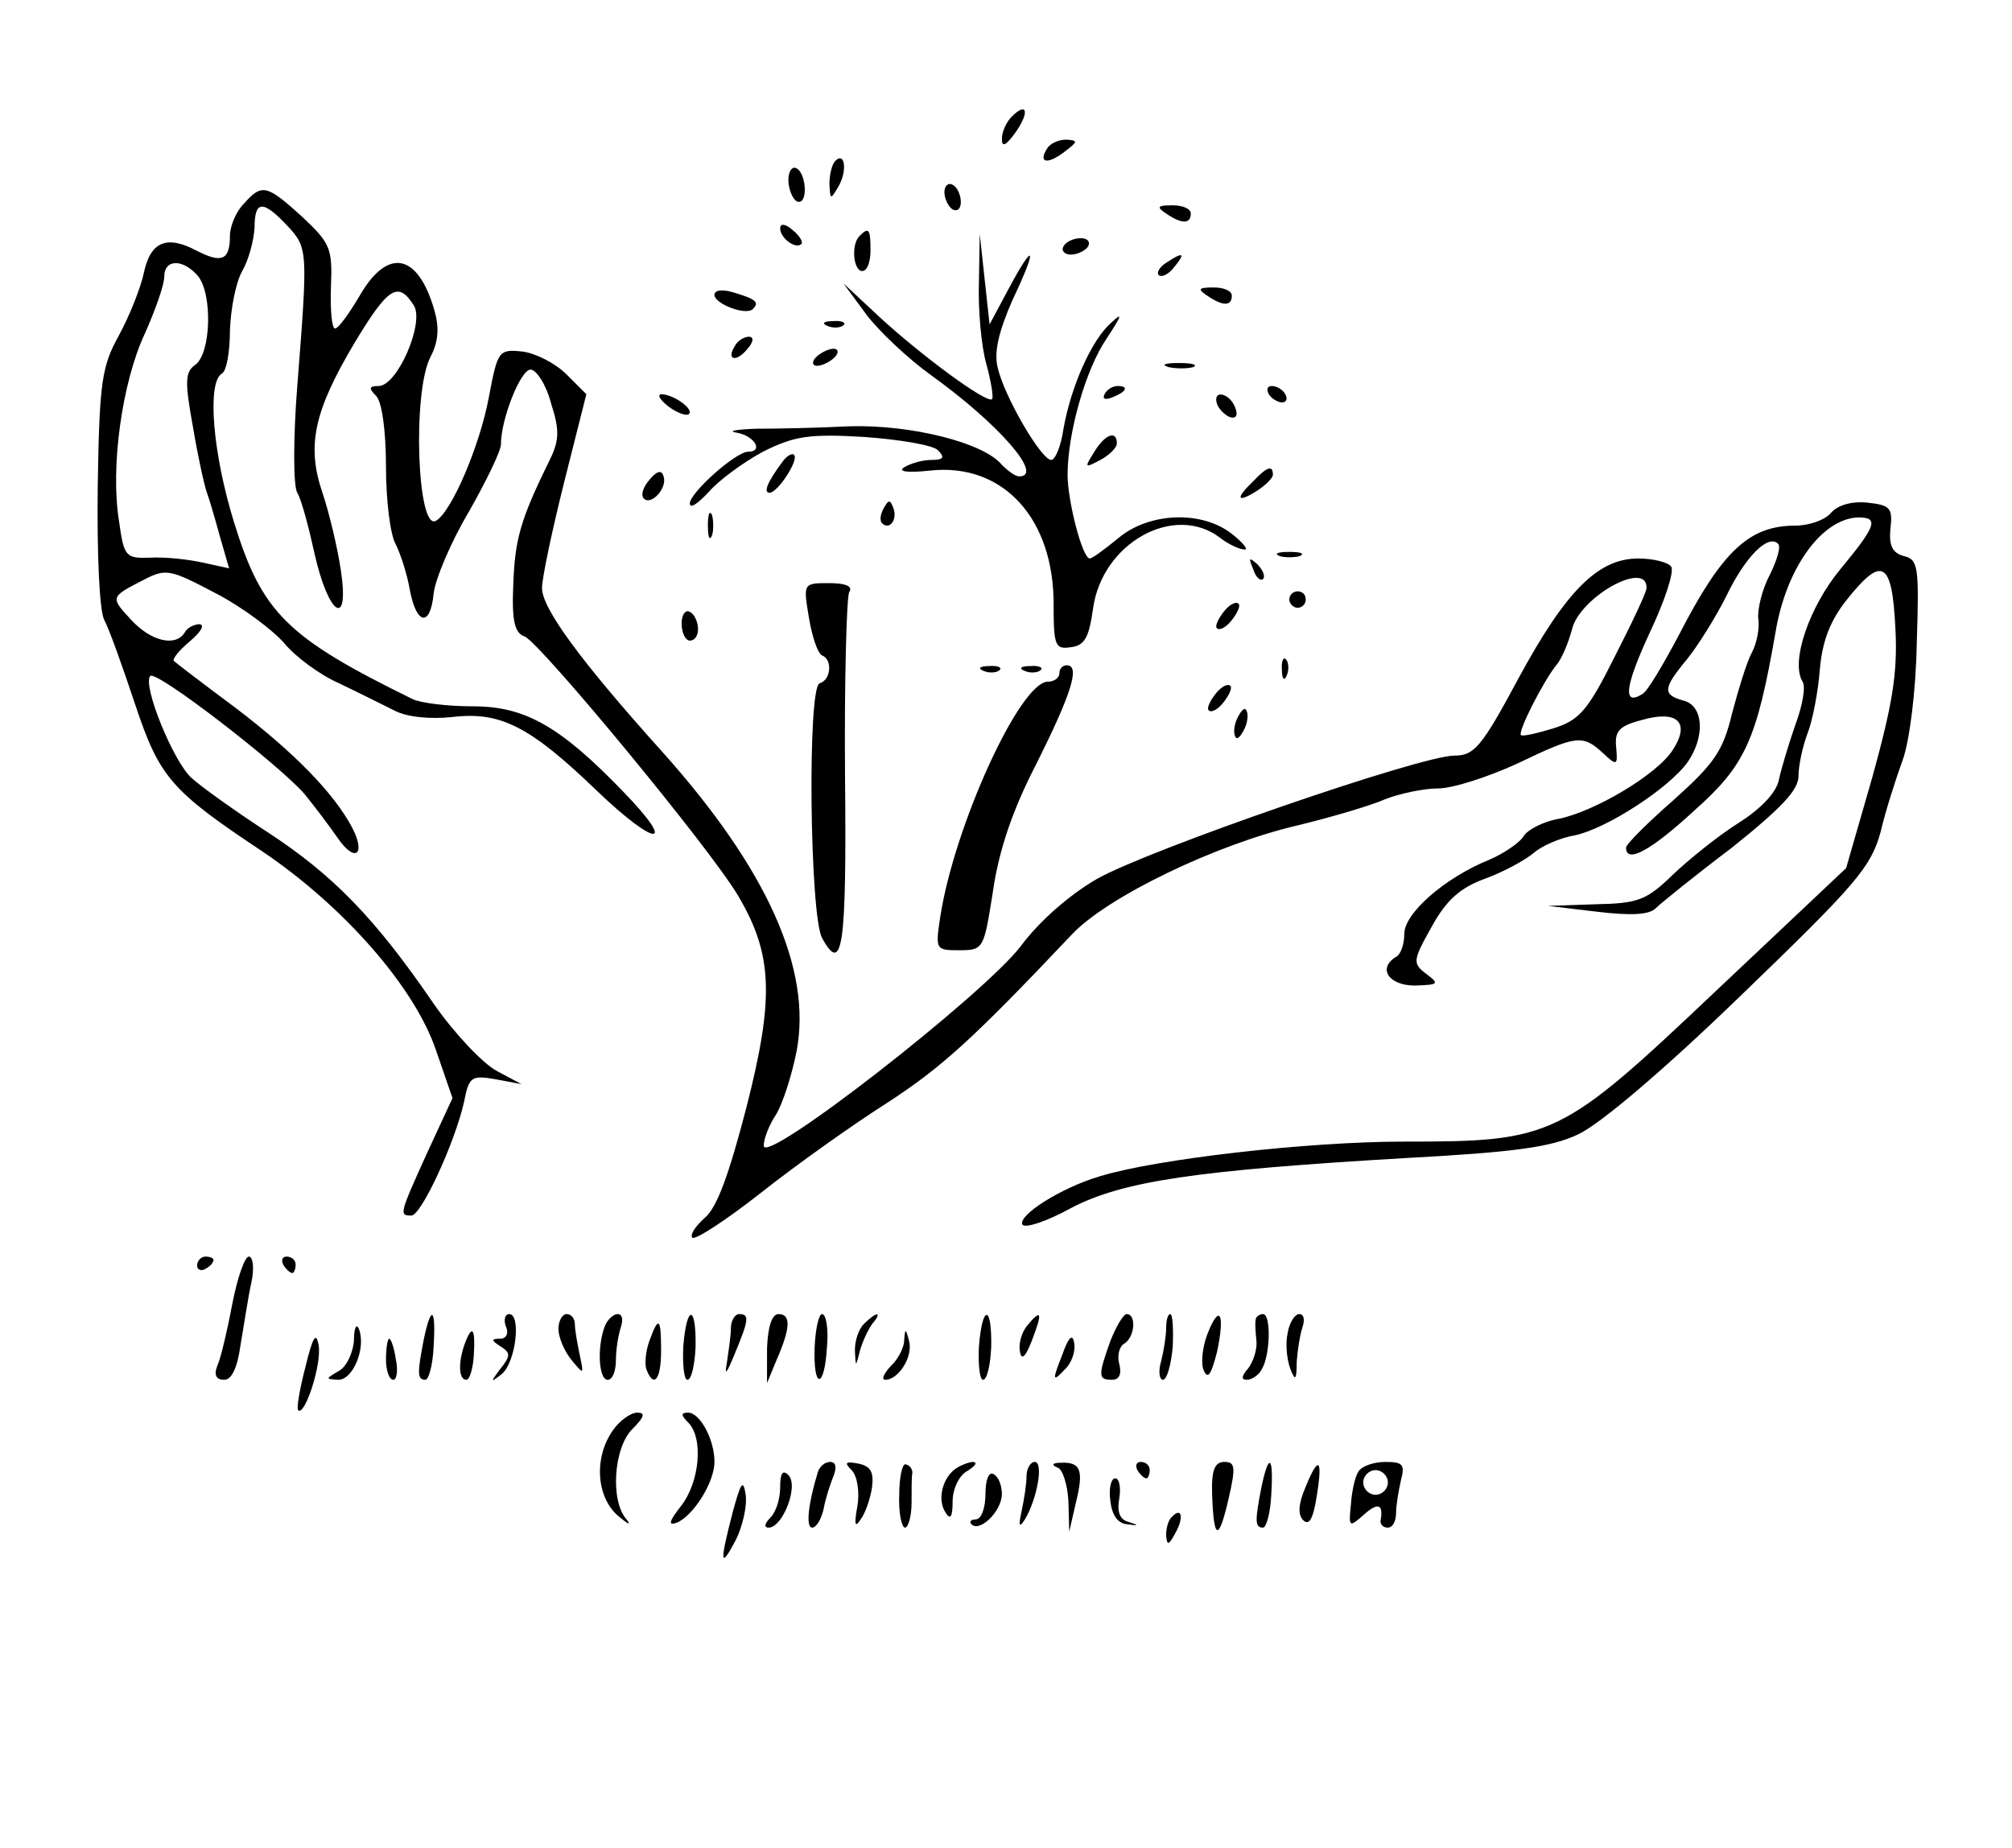 <?xml version="1.0" standalone="no"?>
<!DOCTYPE svg PUBLIC "-//W3C//DTD SVG 20010904//EN"
 "http://www.w3.org/TR/2001/REC-SVG-20010904/DTD/svg10.dtd">
<svg version="1.0" xmlns="http://www.w3.org/2000/svg"
 width="245pt" height="225pt" viewBox="0 0 245 225"
 preserveAspectRatio="xMidYMid meet">

<g transform="translate(0,225) scale(0.1,-0.1)"
fill="#000000" stroke="none">
<path d="M1232 2108 c-7 -7 -12 -19 -12 -27 0 -11 5 -8 16 7 18 25 15 39 -4
20z"/>
<path d="M1275 2069 c-11 -17 0 -20 21 -4 17 13 17 14 2 15 -9 0 -20 -5 -23
-11z"/>
<path d="M1017 2054 c-4 -4 -7 -17 -7 -28 1 -19 1 -20 11 -3 11 19 8 43 -4 31z"/>
<path d="M960 2031 c0 -11 5 -23 10 -26 6 -3 10 3 10 14 0 11 -4 23 -10 26 -5
3 -10 -3 -10 -14z"/>
<path d="M1150 2016 c0 -8 5 -18 10 -21 6 -3 10 1 10 9 0 8 -4 18 -10 21 -5 3
-10 -1 -10 -9z"/>
<path d="M297 2002 c-10 -10 -17 -28 -17 -39 0 -30 -10 -34 -41 -18 -36 19
-56 11 -64 -28 -4 -18 -17 -51 -30 -75 -21 -38 -24 -56 -26 -185 -1 -81 2
-151 8 -162 6 -11 22 -56 37 -101 30 -90 43 -106 156 -181 99 -67 185 -165
211 -242 l20 -58 -31 -67 c-34 -75 -34 -76 -19 -76 12 0 53 89 64 138 6 31 9
33 38 28 l32 -6 -30 16 c-17 9 -52 46 -77 82 -71 104 -123 157 -201 208 -40
26 -82 56 -94 67 -22 20 -60 113 -50 124 8 7 158 -109 188 -144 13 -16 31 -40
40 -53 21 -31 35 -21 18 12 -22 42 -71 92 -142 146 -39 29 -73 55 -75 57 -3 2
6 13 19 24 13 11 19 20 12 21 -6 0 -15 -4 -18 -10 -11 -18 -41 -11 -65 15 -26
28 -26 28 15 49 27 14 32 13 87 -16 33 -17 70 -45 84 -61 14 -17 44 -39 67
-49 23 -11 53 -26 67 -33 15 -8 43 -11 71 -8 59 7 95 -12 176 -90 72 -69 99
-70 32 -1 -77 80 -120 104 -183 104 -31 0 -64 4 -74 9 -153 75 -183 105 -217
215 -26 84 -33 170 -15 181 6 3 10 27 10 53 1 26 7 58 15 72 8 14 14 37 15 53
0 33 10 34 40 2 25 -27 25 -29 12 -195 -5 -63 -5 -122 0 -130 5 -8 14 -42 21
-74 17 -76 43 -92 32 -20 -4 27 -14 69 -22 93 -20 58 -11 100 39 184 41 68 53
75 72 45 13 -21 -20 -98 -43 -98 -12 0 -12 -3 -3 -12 7 -7 12 -42 12 -86 0
-40 5 -83 12 -95 6 -12 14 -37 17 -55 8 -43 25 -46 29 -5 2 18 21 63 43 100
21 37 39 74 39 82 0 31 24 91 36 91 7 0 19 -18 25 -41 11 -34 10 -46 -3 -72
-35 -71 -41 -95 -43 -149 -2 -45 2 -59 14 -63 19 -8 226 -258 260 -316 42 -71
44 -124 10 -257 -21 -81 -36 -123 -51 -135 -11 -10 -18 -20 -15 -24 4 -3 42
22 84 55 43 34 112 83 153 109 66 43 103 76 225 205 43 46 176 110 275 133 41
10 89 24 107 32 18 7 47 13 64 13 18 0 61 14 96 30 73 35 80 36 105 13 17 -16
18 -15 16 7 -2 19 3 26 30 33 44 13 61 -2 39 -36 -19 -30 -95 -75 -139 -84
-18 -3 -37 -13 -42 -20 -4 -8 -24 -22 -43 -30 -54 -22 -103 -65 -103 -90 0
-12 -4 -25 -10 -28 -23 -14 -9 -35 23 -35 29 1 30 2 14 14 -17 13 -17 16 6 57
18 33 35 48 65 59 22 8 48 22 59 31 10 9 33 19 51 22 38 8 114 57 137 89 22
32 19 69 -5 75 -26 7 -25 15 4 50 13 16 35 51 48 77 23 48 51 76 63 64 4 -3
-1 -20 -10 -38 -9 -17 -15 -41 -14 -53 2 -12 -2 -31 -8 -42 -6 -11 -16 -44
-24 -74 -11 -46 -22 -61 -71 -105 -32 -28 -58 -54 -58 -58 0 -20 30 -4 83 45
62 55 76 85 99 217 13 79 57 139 101 140 25 0 22 -10 -22 -63 -38 -46 -61
-113 -46 -137 4 -6 0 -29 -9 -53 -8 -23 -17 -53 -20 -67 -3 -15 -22 -35 -49
-52 -24 -15 -60 -44 -80 -63 -32 -31 -42 -35 -94 -36 l-58 -2 59 -7 c41 -5 64
-4 72 4 6 6 48 40 93 74 60 48 81 70 81 87 0 13 5 36 11 52 6 15 13 51 15 78
3 35 13 60 33 85 43 54 55 47 59 -35 3 -55 -4 -94 -28 -181 l-32 -111 -159
-150 c-189 -179 -198 -183 -380 -183 -116 0 -300 -21 -369 -42 -48 -14 -101
-48 -95 -59 3 -5 30 4 59 20 63 33 152 46 408 61 130 7 177 13 210 29 26 12
104 78 199 170 140 135 157 155 169 198 6 26 19 66 27 88 8 22 16 83 17 141 3
94 2 103 -16 107 -14 4 -18 13 -16 34 3 25 -1 28 -28 31 -19 2 -36 -3 -44 -12
-7 -9 -27 -16 -44 -16 -56 0 -89 -31 -141 -132 -19 -36 -39 -70 -45 -73 -24
-15 -22 8 9 75 18 38 30 74 26 80 -3 5 -21 10 -40 10 -49 0 -88 -39 -146 -146
-45 -84 -54 -94 -78 -94 -41 0 -371 -114 -435 -150 -33 -19 -70 -51 -93 -82
-45 -59 -313 -268 -313 -243 0 9 7 26 15 38 8 13 19 47 25 77 19 100 -36 222
-163 364 -99 110 -147 175 -147 200 0 12 12 69 27 129 l27 107 -24 24 c-14 14
-38 26 -54 28 -29 3 -30 1 -41 -57 -11 -58 -45 -138 -64 -149 -23 -14 -29 156
-7 199 10 19 11 36 5 57 -20 70 -57 77 -91 18 -13 -22 -26 -40 -30 -40 -4 0
-6 23 -5 51 2 47 -1 53 -35 85 -43 39 -49 41 -71 16z m-56 -88 c18 -22 16 -94
-3 -108 -13 -9 -13 -21 -3 -76 6 -36 14 -72 17 -80 3 -8 10 -32 16 -54 l11
-38 -32 7 c-18 4 -46 7 -64 6 -30 -1 -32 1 -38 44 -11 67 4 170 31 228 13 29
24 60 24 70 0 22 23 22 41 1z m1764 -380 c0 -5 -18 -43 -39 -84 -33 -66 -43
-77 -75 -87 -20 -6 -37 -10 -39 -8 -4 4 27 65 43 85 7 8 15 28 19 43 9 40 92
86 91 51z"/>
<path d="M1420 1990 c19 -13 30 -13 30 0 0 6 -10 10 -22 10 -19 0 -20 -2 -8
-10z"/>
<path d="M950 1972 c0 -12 19 -26 26 -19 2 2 -2 10 -11 17 -9 8 -15 8 -15 2z"/>
<path d="M1047 1963 c-11 -10 -8 -43 3 -43 6 0 10 11 10 25 0 26 -2 29 -13 18z"/>
<path d="M1192 1905 c-1 -33 3 -77 9 -98 6 -22 9 -41 7 -43 -6 -6 -86 53 -137
100 l-44 41 28 -38 c15 -20 51 -54 79 -74 82 -59 138 -123 107 -123 -5 0 -14
7 -21 14 -22 27 -110 49 -185 47 -38 -2 -90 -3 -115 -3 -25 -1 -35 -3 -22 -5
21 -4 32 -23 13 -23 -15 0 -71 -50 -71 -63 0 -7 10 0 23 14 12 14 42 36 66 49
38 19 56 22 123 18 43 -3 84 -10 90 -16 9 -9 7 -12 -8 -12 -10 0 -25 -4 -33
-9 -8 -5 3 -7 31 -4 89 10 152 -58 151 -165 0 -48 2 -53 21 -50 17 2 22 12 27
47 11 80 99 129 155 86 10 -8 24 -14 29 -14 6 -1 -1 8 -15 19 -37 29 -101 26
-138 -5 -17 -14 -32 -25 -35 -25 -9 0 -27 70 -27 102 0 51 22 128 47 165 19
29 21 34 6 20 -24 -21 -49 -78 -58 -129 -3 -21 -10 -38 -15 -38 -12 0 -57 77
-65 112 -5 19 1 44 18 83 31 65 27 73 -5 13 l-23 -43 -6 55 -6 55 -1 -60z"/>
<path d="M1295 1950 c-3 -5 1 -10 9 -10 8 0 18 5 21 10 3 6 -1 10 -9 10 -8 0
-18 -4 -21 -10z"/>
<path d="M1420 1930 c-8 -5 -12 -12 -9 -15 4 -3 12 1 19 10 14 17 11 19 -10 5z"/>
<path d="M870 1891 c0 -11 39 -26 47 -17 8 8 3 12 -24 20 -13 4 -23 3 -23 -3z"/>
<path d="M1470 1890 c19 -13 30 -13 30 0 0 6 -10 10 -22 10 -19 0 -20 -2 -8
-10z"/>
<path d="M1008 1853 c7 -3 16 -2 19 1 4 3 -2 6 -13 5 -11 0 -14 -3 -6 -6z"/>
<path d="M895 1829 c-11 -17 1 -21 15 -4 8 9 8 15 2 15 -6 0 -14 -5 -17 -11z"/>
<path d="M1000 1820 c-8 -5 -12 -11 -9 -14 2 -3 11 -1 19 4 8 5 12 11 9 14 -2
3 -11 1 -19 -4z"/>
<path d="M1423 1803 c9 -2 23 -2 30 0 6 3 -1 5 -18 5 -16 0 -22 -2 -12 -5z"/>
<path d="M1345 1770 c-3 -6 1 -7 9 -4 18 7 21 14 7 14 -6 0 -13 -4 -16 -10z"/>
<path d="M1545 1770 c3 -5 11 -10 16 -10 6 0 7 5 4 10 -3 6 -11 10 -16 10 -6
0 -7 -4 -4 -10z"/>
<path d="M814 1755 c11 -8 22 -12 25 -9 6 6 -19 24 -34 24 -5 -1 -1 -7 9 -15z"/>
<path d="M1482 1758 c2 -6 10 -14 16 -16 7 -2 10 2 6 12 -7 18 -28 22 -22 4z"/>
<path d="M1332 1699 c-12 -19 -11 -19 8 -9 11 6 20 15 20 20 0 17 -15 11 -28
-11z"/>
<path d="M953 1688 c-18 -24 -24 -38 -16 -38 10 0 36 40 30 46 -2 3 -9 -1 -14
-8z"/>
<path d="M791 1666 c-8 -9 -11 -19 -7 -23 9 -9 29 13 24 27 -2 8 -8 7 -17 -4z"/>
<path d="M1526 1664 c-22 -21 -20 -27 4 -12 11 7 20 16 20 20 0 12 -7 10 -24
-8z"/>
<path d="M1076 1631 c-4 -7 -5 -15 -2 -18 9 -9 19 4 14 18 -4 11 -6 11 -12 0z"/>
<path d="M862 1610 c0 -14 2 -19 5 -12 2 6 2 18 0 25 -3 6 -5 1 -5 -13z"/>
<path d="M1558 1573 c6 -2 18 -2 25 0 6 3 1 5 -13 5 -14 0 -19 -2 -12 -5z"/>
<path d="M1526 1557 c3 -10 9 -15 12 -12 3 3 0 11 -7 18 -10 9 -11 8 -5 -6z"/>
<path d="M985 1498 c4 -24 11 -44 16 -46 13 -5 11 -30 -3 -34 -15 -5 -12 -282
3 -310 25 -46 30 -11 28 196 -1 118 2 219 5 225 5 7 -4 11 -24 11 -32 0 -32 0
-25 -42z"/>
<path d="M1570 1520 c0 -5 5 -10 10 -10 6 0 10 5 10 10 0 6 -4 10 -10 10 -5 0
-10 -4 -10 -10z"/>
<path d="M1490 1505 c-7 -9 -11 -18 -8 -20 3 -3 11 1 18 10 7 9 11 18 8 20 -3
3 -11 -1 -18 -10z"/>
<path d="M830 1491 c0 -12 5 -21 10 -21 6 0 10 6 10 14 0 8 -4 18 -10 21 -5 3
-10 -3 -10 -14z"/>
<path d="M1561 1434 c0 -11 3 -14 6 -6 3 7 2 16 -1 19 -3 4 -6 -2 -5 -13z"/>
<path d="M1198 1433 c7 -3 16 -2 19 1 4 3 -2 6 -13 5 -11 0 -14 -3 -6 -6z"/>
<path d="M1248 1433 c7 -3 16 -2 19 1 4 3 -2 6 -13 5 -11 0 -14 -3 -6 -6z"/>
<path d="M1290 1430 c0 -5 -6 -10 -14 -10 -34 0 -114 -176 -131 -286 -6 -40
-6 -41 23 -41 30 0 30 2 41 71 7 49 23 98 53 156 42 84 54 120 37 120 -5 0 -9
-4 -9 -10z"/>
<path d="M1480 1405 c-7 -9 -11 -18 -8 -20 3 -3 11 1 18 10 7 9 11 18 8 20 -3
3 -11 -1 -18 -10z"/>
<path d="M1506 1374 c-4 -9 -4 -19 -1 -22 2 -3 7 3 11 12 4 9 4 19 1 22 -2 3
-7 -3 -11 -12z"/>
<path d="M240 709 c0 -5 5 -7 10 -4 6 3 10 8 10 11 0 2 -4 4 -10 4 -5 0 -10
-5 -10 -11z"/>
<path d="M283 663 c-6 -32 -14 -66 -18 -75 -5 -12 -2 -18 8 -18 9 0 16 14 20
43 4 23 9 57 13 75 4 18 2 32 -3 32 -5 0 -14 -26 -20 -57z"/>
<path d="M345 710 c3 -5 8 -10 11 -10 2 0 4 5 4 10 0 6 -5 10 -11 10 -5 0 -7
-4 -4 -10z"/>
<path d="M516 619 c-8 -41 -8 -49 2 -49 4 0 9 18 10 40 3 48 -3 52 -12 9z"/>
<path d="M616 635 c4 -9 0 -15 -7 -15 -11 0 -11 -2 0 -9 13 -8 13 -12 0 -28
-12 -16 -12 -17 2 -6 17 14 24 73 9 73 -5 0 -7 -7 -4 -15z"/>
<path d="M680 632 c0 -10 7 -27 16 -38 15 -18 15 -18 10 6 -3 14 -6 31 -6 38
0 6 -4 12 -10 12 -5 0 -10 -8 -10 -18z"/>
<path d="M736 634 c-9 -25 -7 -64 4 -64 6 0 10 11 10 24 0 13 3 31 6 40 3 9 2
16 -4 16 -5 0 -13 -7 -16 -16z"/>
<path d="M832 610 c-1 -22 1 -40 5 -40 5 0 9 18 10 40 1 52 -11 52 -15 0z"/>
<path d="M890 633 c0 -10 -3 -29 -5 -43 -3 -16 0 -12 9 10 18 43 19 50 6 50
-5 0 -10 -8 -10 -17z"/>
<path d="M934 608 l0 -42 12 29 c17 39 17 55 2 55 -8 0 -13 -15 -14 -42z"/>
<path d="M992 610 c-2 -52 12 -52 15 0 2 22 -1 40 -6 40 -4 0 -8 -18 -9 -40z"/>
<path d="M1052 638 c-7 -7 -11 -21 -11 -32 1 -21 1 -21 6 -1 3 11 10 26 15 33
13 15 6 16 -10 0z"/>
<path d="M1192 610 c-1 -22 1 -40 5 -40 5 0 9 18 10 40 1 52 -11 52 -15 0z"/>
<path d="M1250 635 c-6 -8 -10 -21 -8 -31 2 -11 7 -6 15 15 13 34 11 38 -7 16z"/>
<path d="M1352 617 c-15 -42 -15 -47 2 -47 9 0 12 7 9 19 -3 10 0 22 6 25 13
8 15 36 3 36 -4 0 -13 -15 -20 -33z"/>
<path d="M1420 633 c0 -10 -3 -28 -6 -40 -4 -13 -2 -23 2 -23 5 0 10 18 12 40
1 22 0 40 -3 40 -3 0 -5 -8 -5 -17z"/>
<path d="M1470 625 c-6 -16 -8 -36 -4 -44 5 -11 9 -4 16 23 10 47 3 60 -12 21z"/>
<path d="M1529 643 c-1 -5 0 -16 1 -26 1 -10 -4 -25 -10 -33 -8 -9 -9 -14 -2
-14 6 0 14 5 18 12 11 17 12 68 2 68 -4 0 -9 -3 -9 -7z"/>
<path d="M1568 627 c-3 -13 -1 -32 3 -43 6 -16 8 -15 8 8 1 14 4 33 7 42 3 9
2 16 -4 16 -5 0 -12 -10 -14 -23z"/>
<path d="M431 618 c-1 -15 -9 -32 -18 -37 -17 -10 -17 -10 -1 -11 18 0 34 39
25 62 -3 7 -6 1 -6 -14z"/>
<path d="M791 618 c-5 -13 -6 -29 -4 -35 9 -24 18 -13 18 22 0 41 -3 43 -14
13z"/>
<path d="M372 586 c-7 -27 -11 -50 -9 -53 8 -8 29 56 25 79 -3 17 -7 11 -16
-26z"/>
<path d="M566 614 c-8 -22 -8 -44 2 -44 4 0 8 14 9 30 2 33 -2 38 -11 14z"/>
<path d="M1101 618 c0 -9 -8 -24 -17 -32 -8 -9 -11 -16 -6 -16 16 0 34 28 29
47 -4 16 -5 16 -6 1z"/>
<path d="M1293 599 c-12 -30 -11 -32 3 -17 9 8 14 23 12 33 -2 12 -7 7 -15
-16z"/>
<path d="M470 595 c0 -14 4 -25 9 -25 4 0 6 11 3 25 -2 14 -6 25 -8 25 -2 0
-4 -11 -4 -25z"/>
<path d="M746 508 c-23 -33 -20 -81 7 -104 12 -10 16 -12 10 -4 -20 22 -16 87
7 110 15 15 16 20 6 20 -8 0 -22 -10 -30 -22z"/>
<path d="M838 518 c19 -19 14 -73 -9 -102 -14 -18 -16 -24 -5 -20 20 8 46 49
46 74 0 28 -18 60 -32 60 -9 0 -9 -3 0 -12z"/>
<path d="M996 458 c-12 -39 -15 -68 -7 -68 5 0 11 10 14 23 2 12 8 30 12 40 4
10 3 17 -4 17 -7 0 -13 -6 -15 -12z"/>
<path d="M1037 460 c7 -7 10 -27 7 -44 -4 -22 -3 -27 4 -16 6 8 12 26 14 40 2
18 -2 25 -17 28 -16 3 -17 1 -8 -8z"/>
<path d="M1095 430 c-1 -22 3 -40 7 -40 4 0 8 14 8 30 0 17 0 33 1 37 0 4 -3
9 -8 10 -4 2 -8 -15 -8 -37z"/>
<path d="M1164 462 c-16 -11 -23 -37 -13 -53 6 -10 9 -7 9 13 0 15 8 32 18 37
9 6 13 10 7 11 -5 0 -15 -4 -21 -8z"/>
<path d="M1250 453 c0 -10 -3 -29 -6 -43 -4 -18 -3 -21 4 -10 15 25 23 70 12
70 -5 0 -10 -8 -10 -17z"/>
<path d="M1288 463 c6 -2 12 -21 13 -41 l1 -37 8 35 c10 40 6 50 -18 49 -11 0
-12 -3 -4 -6z"/>
<path d="M1385 460 c3 -5 8 -10 11 -10 2 0 4 5 4 10 0 6 -5 10 -11 10 -5 0 -7
-4 -4 -10z"/>
<path d="M1476 430 c2 -56 8 -57 20 -5 9 39 8 45 -5 45 -12 0 -16 -10 -15 -40z"/>
<path d="M1536 439 c-8 -41 -8 -49 2 -49 4 0 9 18 10 40 3 48 -3 52 -12 9z"/>
<path d="M1590 440 c-9 -21 -10 -34 -3 -41 7 -7 12 2 16 27 8 48 3 53 -13 14z"/>
<path d="M1654 458 c-4 -6 -8 -24 -9 -40 -3 -28 -2 -28 16 -12 17 15 24 13 20
-8 0 -5 4 -8 9 -8 6 0 10 8 10 18 0 9 3 27 6 40 5 19 2 22 -19 22 -14 0 -29
-5 -33 -12z m36 -13 c0 -8 -7 -15 -15 -15 -8 0 -15 7 -15 15 0 8 7 15 15 15 8
0 15 -7 15 -15z"/>
<path d="M950 439 c0 -14 -5 -30 -12 -37 -7 -7 -8 -12 -2 -12 17 0 37 51 24
64 -7 7 -10 2 -10 -15z"/>
<path d="M1200 431 c0 -17 -5 -31 -12 -31 -6 0 -8 -3 -5 -6 10 -10 37 16 37
37 0 10 -4 21 -10 24 -6 4 -10 -7 -10 -24z"/>
<path d="M892 408 c-16 -62 -15 -69 4 -33 8 16 14 41 12 55 -3 20 -6 15 -16
-22z"/>
<path d="M1352 423 c2 -18 9 -28 21 -29 14 -2 14 -1 1 3 -11 3 -14 13 -11 29
2 13 0 24 -5 24 -5 0 -8 -12 -6 -27z"/>
<path d="M1427 403 c-4 -3 -7 -13 -7 -22 1 -13 3 -13 11 2 11 19 8 33 -4 20z"/>
</g>
</svg>
